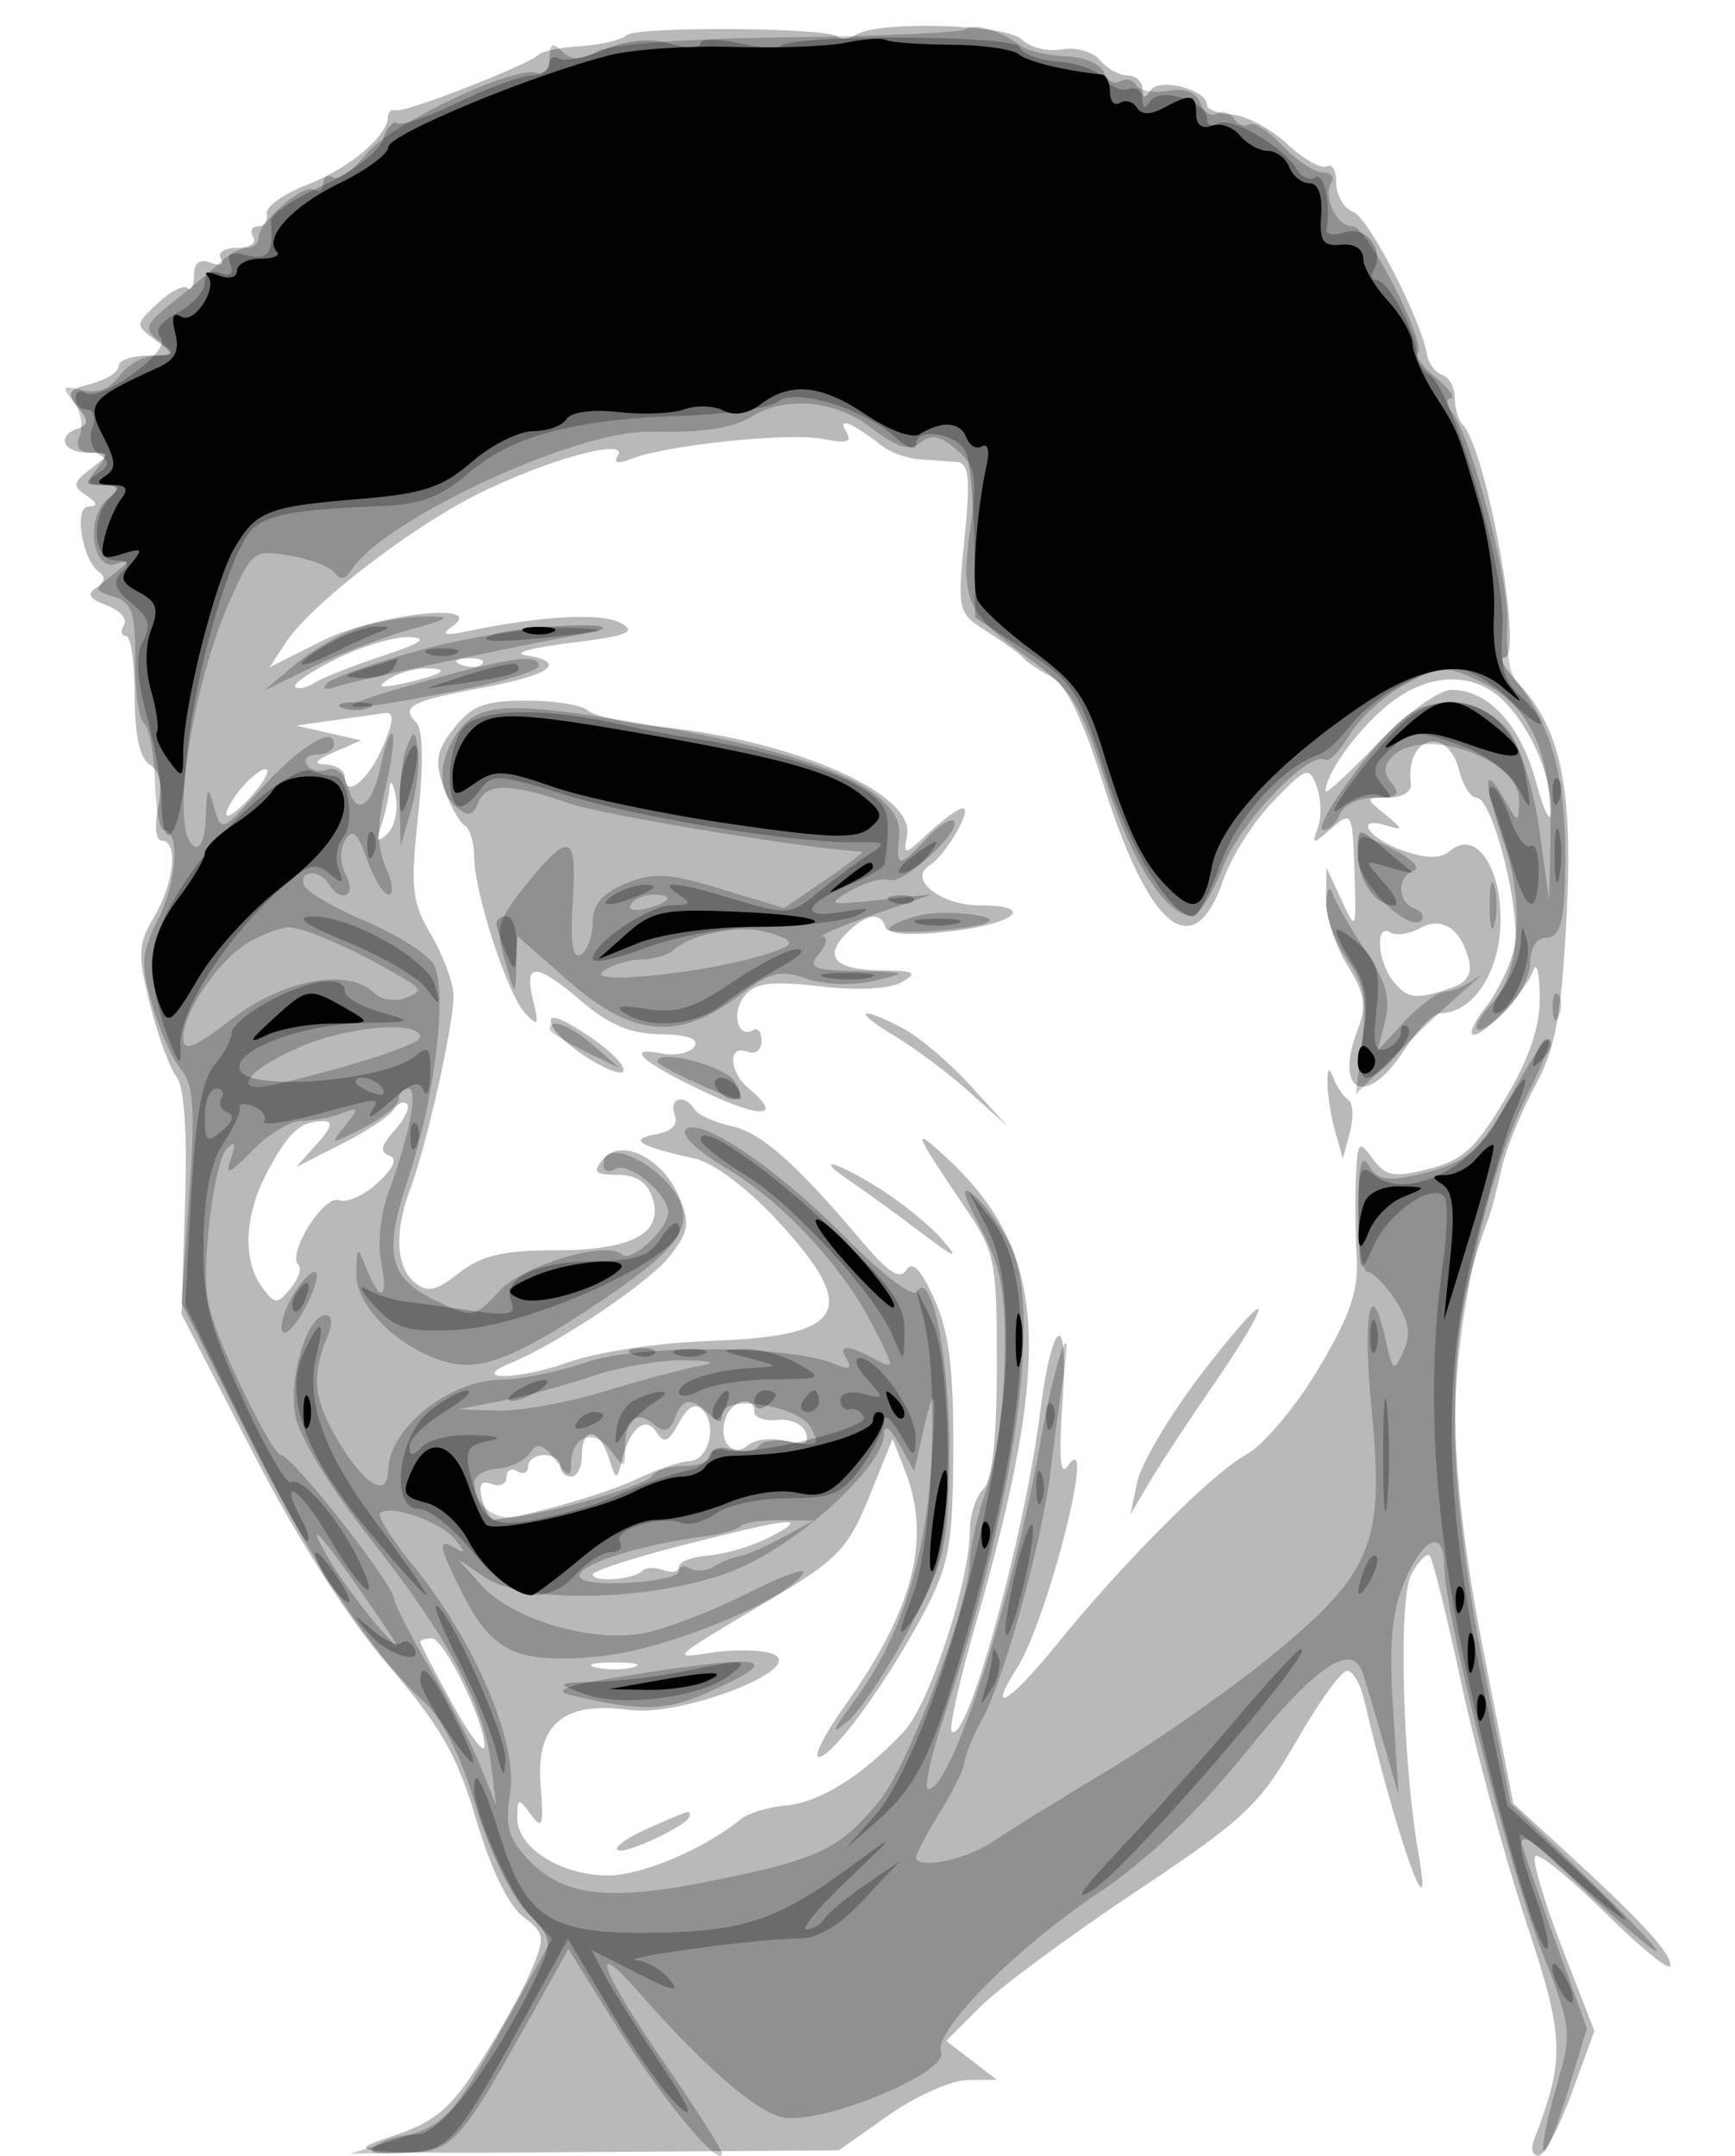 <svg xmlns="http://www.w3.org/2000/svg" width="161" height="200" viewBox="0 0 161 200" version="1.1">
	<path fill-opacity="0.275" d="M 58.122 3.277 C 57.695 3.704, 55.806 4.154, 53.923 4.277 C 52.041 4.399, 50.275 4.753, 50 5.062 C 49.206 5.955, 37.580 10.493, 36.750 10.234 C 36.337 10.105, 36 10.381, 36 10.847 C 36 12.601, 32.359 15.656, 28.500 17.139 C 26.300 17.985, 24.612 19.200, 24.750 19.839 C 24.887 20.477, 24.523 21, 23.941 21 C 23.359 21, 23.160 21.450, 23.500 22 C 23.840 22.550, 23.165 23, 22 23 C 20.835 23, 20.157 23.445, 20.493 23.989 C 20.843 24.555, 20.442 24.723, 19.552 24.382 C 18.509 23.981, 18 24.368, 18 25.560 C 18 26.535, 17.727 27.060, 17.394 26.727 C 17.060 26.393, 15.823 27.025, 14.644 28.130 C 12.533 30.110, 12.530 30.162, 14.441 31.570 C 16.296 32.937, 16.263 33, 13.691 33 C 12.211 33, 11 33.441, 11 33.981 C 11 34.520, 9.863 35.247, 8.473 35.596 C 6.329 36.134, 6.140 36.465, 7.223 37.778 C 8.238 39.008, 8.244 39.411, 7.250 39.746 C 5.188 40.440, 5.839 42, 8.191 42 C 10.333 42, 10.339 42.033, 8.441 43.481 C 6.761 44.763, 6.702 45.097, 8 45.966 C 9.036 46.659, 9.107 46.974, 8.231 46.985 C 6.791 47.002, 7.639 52.061, 9.261 53.125 C 9.819 53.491, 9.684 54.077, 8.936 54.540 C 8.009 55.112, 8.272 55.557, 9.893 56.156 C 11.123 56.611, 11.848 57.437, 11.505 57.992 C 11.162 58.546, 11.246 59.001, 11.691 59.003 C 12.136 59.005, 12.500 61.496, 12.500 64.540 C 12.500 68.195, 12.974 70.366, 13.895 70.936 C 14.849 71.525, 15.094 72.779, 14.670 74.899 C 14.316 76.671, 14.468 78, 15.025 78 C 16.564 78, 16.163 81.915, 14.303 85.064 C 12.795 87.616, 12.754 88.527, 13.932 93.219 C 14.661 96.123, 15.762 99.132, 16.379 99.905 C 17.096 100.803, 17.383 105.029, 17.175 111.620 L 16.849 121.931 23.443 134.716 C 27.571 142.721, 32.278 150.117, 36.033 154.500 C 40.913 160.195, 42.434 162.868, 44.195 168.839 C 45.532 173.371, 47.191 176.805, 48.534 177.818 C 50.546 179.336, 50.606 179.699, 49.338 182.733 C 48.585 184.535, 46.447 188.389, 44.587 191.297 C 41.768 195.703, 40.393 196.856, 36.352 198.206 C 31.624 199.784, 32.090 199.821, 54.669 199.663 L 77.838 199.500 82.448 196.250 C 84.984 194.463, 88.283 192.990, 89.779 192.978 L 92.500 192.956 90.154 191.151 L 87.808 189.346 90.993 186.161 C 92.745 184.409, 99.204 179.629, 105.348 175.537 C 115.468 168.798, 116.871 167.484, 120.284 161.550 C 122.356 157.947, 124.481 155, 125.006 155 C 125.532 155, 126.249 156.238, 126.600 157.750 C 129.462 170.089, 133.144 180.511, 131.634 172 C 130.152 163.643, 129.746 148.343, 130.947 146.099 C 131.615 144.850, 132.390 144.056, 132.668 144.334 C 132.946 144.612, 134.268 149.938, 135.606 156.170 C 136.944 162.401, 139.631 172.305, 141.578 178.177 C 145.203 189.114, 145.270 190.920, 142.338 198.563 C 142.034 199.353, 142.224 200, 142.759 200 C 143.294 200, 144.681 197.396, 145.842 194.213 L 147.952 188.427 144.915 180.607 C 143.245 176.306, 142.143 172.524, 142.466 172.201 C 142.788 171.878, 145.741 174.275, 149.026 177.526 C 152.312 180.777, 155 182.955, 155 182.365 C 155 181.140, 152.550 178.466, 145.418 171.909 L 140.425 167.317 137.700 153.409 C 134.120 135.139, 134.142 123.927, 137.778 114 C 138.469 112.114, 138.457 112.155, 139.392 108.223 C 139.820 106.421, 141.204 103.046, 142.467 100.723 C 144.322 97.313, 144.877 94.345, 145.355 85.301 C 146.001 73.085, 144.868 67.617, 140.792 63.278 C 139.615 62.025, 139.084 61, 139.613 61 C 141.420 61, 137.920 41.586, 135.715 39.382 C 135.322 38.988, 135 37.879, 135 36.917 C 135 35.954, 134.477 34.992, 133.837 34.779 C 133.198 34.566, 132.565 33.741, 132.430 32.946 C 131.865 29.601, 127.022 20.222, 125.572 19.666 C 124.707 19.334, 124 18.122, 124 16.972 C 124 15.823, 123.607 15.125, 123.126 15.422 C 122.645 15.719, 120.990 14.793, 119.448 13.364 C 117.906 11.935, 115.600 10.706, 114.323 10.633 C 113.046 10.560, 112.001 10.148, 112.001 9.718 C 111.999 8.308, 107.554 7.169, 106.765 8.376 C 106.244 9.173, 106.026 9.136, 106.015 8.250 C 106.007 7.563, 105.380 7, 104.622 7 C 103.865 7, 102.713 6.360, 102.064 5.577 C 101.412 4.792, 99.822 4.346, 98.518 4.582 C 97.218 4.818, 95.546 4.403, 94.803 3.661 C 93.376 2.233, 81.470 1.904, 79.389 3.235 C 78.779 3.626, 78.036 3.703, 77.739 3.406 C 76.874 2.540, 58.974 2.422, 58.122 3.277 M 78.501 40.002 C 79.125 41.011, 78.636 41.177, 76.378 40.726 C 73.253 40.101, 61.776 41.291, 58.586 42.572 C 57.329 43.076, 56.897 42.975, 57.328 42.278 C 58.410 40.528, 50.506 42.715, 44.181 45.917 C 37.841 49.125, 28.785 56.153, 26.504 59.634 L 25.012 61.911 29.901 59.456 C 34.865 56.963, 45.245 55.794, 42 58.094 C 40.860 58.901, 41.220 59.008, 43.500 58.537 C 50.372 57.116, 55.878 56.832, 57.620 57.807 C 59.122 58.648, 58.237 58.998, 52.989 59.639 C 49.420 60.075, 47.513 60.591, 48.750 60.786 C 52.724 61.410, 51.165 62.616, 44.870 63.787 C 38.125 65.041, 37.148 65.548, 38.625 67.025 C 39.254 67.654, 39.317 70.816, 38.798 75.659 C 38.073 82.430, 38.211 83.692, 40.008 86.739 C 41.124 88.630, 42.059 91.150, 42.085 92.339 C 42.141 94.892, 39.585 106.331, 38.065 110.330 C 36.582 114.230, 36.737 117.537, 38.469 118.974 C 39.653 119.957, 40.457 119.786, 42.604 118.097 C 44.657 116.482, 46.689 116, 51.444 116 C 58.649 116, 61.592 114.441, 60.555 111.174 C 60.084 109.689, 59.055 109, 57.310 109 C 55.196 109, 54.962 108.751, 55.953 107.556 C 57.649 105.513, 61.529 107.448, 63.037 111.089 C 64.044 113.521, 63.918 114.289, 62.134 116.557 C 60.211 119.001, 51.828 124.632, 47.406 126.450 C 43.392 128.099, 48.055 128.057, 52.685 126.402 C 55.372 125.442, 61.175 124.561, 65.814 124.410 C 78.504 123.995, 79.871 121.629, 72.219 113.326 C 69.384 110.249, 66.245 107.884, 64.475 107.492 C 59.312 106.348, 58.247 105.692, 60.826 105.244 C 62.342 104.982, 62.963 104.346, 62.608 103.420 C 62.009 101.859, 63.540 101.446, 64.452 102.923 C 64.766 103.431, 66.298 104.126, 67.855 104.468 C 70.659 105.084, 73.872 107.929, 80.097 115.308 C 82.437 118.082, 83.527 118.766, 84.108 117.825 C 84.662 116.930, 85.459 117.757, 86.703 120.516 C 88.059 123.523, 88.490 126.953, 88.458 134.500 C 88.421 143.295, 88.101 145.102, 85.801 149.500 C 82.481 155.848, 77.286 163, 75.995 163 C 75.450 163, 76.531 160.863, 78.398 158.250 C 84.766 149.338, 86.455 142.784, 84.001 136.500 L 82.829 133.500 80.657 138.866 C 78.740 143.600, 77.720 144.686, 71.992 148.094 C 61.918 154.087, 62.111 153.913, 66.206 153.304 C 68.245 153.001, 70.720 153.065, 71.706 153.447 C 75.017 154.729, 63.297 159.313, 58.419 158.644 C 52.264 157.800, 49.716 159.965, 50.169 165.652 C 50.467 169.398, 50.329 169.803, 49.260 168.341 C 48.098 166.752, 48 166.779, 48 168.694 C 48 171.439, 52.071 174, 56.434 174 C 59.567 174, 65.323 171.556, 68.750 168.771 C 69.437 168.212, 71.311 167.644, 72.913 167.507 C 76.048 167.241, 80.075 164.722, 83.868 160.658 C 86.262 158.092, 90 146.702, 90 141.972 C 90 140.557, 90.563 138.838, 91.250 138.150 C 92.088 137.313, 92.500 133.514, 92.500 126.635 C 92.500 116.876, 92.352 116.151, 89.500 111.954 C 84.735 104.940, 84.512 104.309, 87.928 107.500 C 97.209 116.168, 97.766 125.564, 90.497 150.824 C 89.022 155.952, 88.037 160.371, 88.310 160.643 C 89.690 162.024, 95.031 142.750, 96.524 131 C 97.652 122.123, 99.206 121.374, 98.601 129.999 C 98.231 135.272, 98.378 137.053, 99.096 135.999 C 101.878 131.918, 97.231 150.281, 94.329 154.837 C 91.527 159.235, 93.652 157.993, 97.909 152.744 C 104.274 144.898, 112.451 136.702, 115.689 134.923 C 117.269 134.055, 120.264 130.486, 122.345 126.993 C 125.303 122.026, 126.078 119.752, 125.895 116.570 C 125.766 114.331, 125.737 110.951, 125.830 109.059 C 125.988 105.868, 126.101 105.756, 127.386 107.513 C 128.570 109.132, 129.326 109.269, 132.573 108.454 C 135.714 107.666, 136.944 106.544, 139.648 102 C 141.926 98.173, 142.910 95.283, 142.882 92.500 C 142.860 90.300, 142.595 89.175, 142.294 90 C 141.559 92.011, 137.875 96, 136.753 96 C 136.259 96, 136.756 94.854, 137.858 93.453 C 138.960 92.052, 140.152 89.585, 140.507 87.970 C 141.221 84.718, 138.524 74, 136.991 74 C 136.467 74, 135.756 72.875, 135.411 71.500 C 134.335 67.216, 130.351 68.326, 130.925 72.750 C 131.015 73.438, 130.082 74, 128.853 74 C 126.663 74, 126.657 74.032, 128.559 75.582 C 130.216 76.932, 130.244 77.083, 128.750 76.613 C 125.602 75.623, 126.916 77.775, 130.148 78.902 C 132.434 79.699, 133.659 79.698, 134.620 78.900 C 137.006 76.920, 139.450 80.623, 139.233 85.890 C 139.047 90.424, 136.598 93.980, 133.639 94.012 C 133.013 94.019, 131.483 95.594, 130.241 97.512 C 126.805 102.817, 123.748 101.422, 125.975 95.566 C 126.839 93.294, 126.664 92.192, 125.016 89.525 C 123.907 87.732, 123.020 84.967, 123.045 83.382 L 123.090 80.500 124.483 83.500 C 125.849 86.443, 125.872 86.393, 125.688 80.833 C 125.506 75.339, 125.441 75.217, 123.580 76.833 C 121.782 78.395, 121.701 78.390, 122.299 76.751 C 122.649 75.789, 122.599 74.091, 122.187 72.977 C 121.482 71.071, 121.246 71.151, 118.144 74.351 C 116.333 76.220, 114.252 79.493, 113.521 81.625 C 110.779 89.623, 106.643 86.307, 102.358 72.674 C 100.468 66.661, 98.933 63.506, 97.542 62.774 C 96.419 62.184, 95.275 61.420, 95 61.077 C 94.725 60.734, 93.221 59.639, 91.657 58.643 C 88.852 56.856, 88.823 56.740, 89.508 49.916 C 90.057 44.457, 89.918 42.973, 88.851 42.874 C 88.108 42.804, 86.558 42.692, 85.407 42.624 C 84.256 42.556, 82.681 42.008, 81.907 41.406 C 79.090 39.215, 77.647 38.620, 78.501 40.002 M 31.208 61.126 C 28.848 62.294, 27.131 63.464, 27.392 63.725 C 27.653 63.986, 28.459 63.818, 29.183 63.350 C 29.908 62.883, 32.750 61.759, 35.500 60.853 C 39.106 59.665, 39.803 59.177, 38 59.103 C 36.625 59.047, 33.569 59.958, 31.208 61.126 M 42.813 61.683 C 43.534 61.972, 44.397 61.936, 44.729 61.604 C 45.061 61.272, 44.471 61.036, 43.417 61.079 C 42.252 61.127, 42.015 61.364, 42.813 61.683 M 36 63.046 C 34.905 63.787, 35.309 63.880, 37.500 63.390 C 41.177 62.567, 41.975 61.995, 39.417 62.015 C 38.362 62.024, 36.825 62.487, 36 63.046 M 128.372 65.752 C 125.578 68.207, 123 71.892, 123 73.431 C 123 73.740, 125.167 71.745, 127.816 68.997 C 130.553 66.157, 133.527 64, 134.705 64 C 138.117 64, 141.121 67.278, 142.534 72.542 C 143.266 75.269, 143.895 76.517, 143.933 75.315 C 144.028 72.227, 142.228 67.886, 139.759 65.250 C 136.823 62.116, 132.284 62.316, 128.372 65.752 M 42.141 67.548 C 40.482 69.657, 40.314 70.603, 41.167 73.049 C 41.734 74.674, 42.603 76.254, 43.098 76.561 C 43.594 76.867, 44 78.165, 44 79.444 C 44 82.773, 47.072 92.229, 48.728 94 C 49.949 95.305, 50.044 95.143, 49.457 92.750 C 48.593 89.225, 49.730 89.277, 54.038 92.959 C 56.524 95.085, 58.573 95.930, 61.309 95.959 C 63.805 95.986, 64.885 96.377, 64.442 97.094 C 64.070 97.696, 62.659 97.977, 61.307 97.718 C 57.783 97.045, 59.776 98.708, 65.883 101.537 C 70.827 103.828, 72.591 103.566, 69.500 101 C 67.642 99.458, 67.516 96.877, 69.333 97.574 C 70.079 97.861, 70.667 97.425, 70.667 96.587 C 70.667 95.763, 70.323 95.301, 69.902 95.560 C 68.465 96.449, 67.826 93.915, 69.100 92.380 C 70.103 91.170, 71.584 90.988, 76.114 91.513 C 79.597 91.917, 82.573 91.763, 83.678 91.120 C 85.201 90.235, 84.894 90.056, 81.809 90.030 C 77.485 89.995, 76.352 88.791, 78.562 86.581 C 80.389 84.754, 81.686 84.559, 82.179 86.037 C 82.399 86.698, 84.601 86.829, 88.262 86.399 C 94.299 85.689, 96.177 84, 90.929 84 C 87.297 84, 84.232 81.588, 86.236 80.307 C 87.776 79.323, 90.291 75, 89.323 75 C 88.941 75, 87.539 76.013, 86.206 77.250 C 83.906 79.387, 83.804 79.399, 84.176 77.500 C 84.928 73.660, 73.797 68.735, 61.477 67.456 C 58.190 67.114, 55.073 66.422, 54.550 65.918 C 54.028 65.413, 51.473 65, 48.873 65 C 44.998 65, 43.784 65.459, 42.141 67.548 M 31 66.820 L 27.500 67.320 30.500 68.005 L 33.500 68.691 31 69.782 C 29.202 70.567, 28.991 70.891, 30.250 70.937 C 31.212 70.971, 32 71.487, 32 72.083 C 32 74.183, 34.214 72.395, 35.551 69.217 C 36.562 66.813, 36.600 66.040, 35.702 66.160 C 35.041 66.248, 32.925 66.545, 31 66.820 M 22.661 72.823 C 21.747 73.832, 21 75.044, 21 75.517 C 21 75.990, 21.945 75.363, 23.101 74.122 C 24.256 72.882, 25.003 71.670, 24.761 71.428 C 24.519 71.186, 23.574 71.813, 22.661 72.823 M 36.136 73.168 C 36.061 74.086, 35.709 75.661, 35.353 76.668 C 34.853 78.082, 34.987 78.241, 35.937 77.365 C 36.615 76.741, 36.968 75.166, 36.721 73.865 C 36.474 72.564, 36.211 72.251, 36.136 73.168 M 131.732 86.130 C 130.770 86.668, 129.538 86.832, 128.992 86.495 C 127.589 85.628, 127.817 89.191, 129.282 91.026 C 130.608 92.687, 131.394 92.781, 134.647 91.666 C 136.146 91.153, 136.642 90.346, 136.289 88.998 C 135.532 86.102, 133.767 84.992, 131.732 86.130 M 51.183 95.049 C 51.446 95.837, 53.151 97.352, 54.972 98.416 C 59.343 100.969, 58.548 98.583, 54.086 95.757 C 51.709 94.253, 50.848 94.043, 51.183 95.049 M 83 96.103 C 84.925 97.256, 88.075 99.617, 90 101.350 L 93.500 104.500 90 100.665 C 88.075 98.555, 85.285 96.193, 83.800 95.415 C 79.649 93.240, 79.062 93.745, 83 96.103 M 123.179 100.500 C 123.190 101.600, 123.517 103.625, 123.906 105 L 124.613 107.500 125.269 105.036 C 125.630 103.680, 125.559 102.330, 125.112 102.036 C 124.665 101.741, 124.043 100.825, 123.729 100 C 123.327 98.945, 123.164 99.094, 123.179 100.500 M 36.532 102.948 C 36.165 103.542, 33.982 104.982, 31.682 106.147 L 27.500 108.265 29.405 106.132 C 30.825 104.543, 30.952 104.004, 29.905 104.015 C 27.849 104.038, 26.710 105.103, 24.750 108.832 C 22.675 112.781, 22.499 116.933, 24.303 119.399 C 25.496 121.031, 25.718 121.045, 26.945 119.566 C 27.682 118.678, 28.014 117.680, 27.682 117.349 C 26.620 116.286, 30.063 110.810, 31.458 111.345 C 32.185 111.625, 33.805 110.899, 35.057 109.732 C 36.557 108.335, 36.915 107.472, 36.106 107.202 C 35.224 106.908, 35.363 106.257, 36.599 104.890 C 37.546 103.844, 38.069 102.736, 37.761 102.427 C 37.452 102.119, 36.900 102.353, 36.532 102.948 M 79.027 109.675 C 80.387 110.597, 83.300 112.715, 85.500 114.383 C 88.645 116.766, 89.073 116.915, 87.500 115.077 C 86.400 113.792, 83.821 111.674, 81.770 110.370 C 77.550 107.689, 75.228 107.101, 79.027 109.675 M 111.258 127.767 C 108.448 131.470, 105.869 135.850, 105.525 137.500 L 104.901 140.500 106.700 137.458 C 107.690 135.784, 110.453 131.587, 112.840 128.131 C 115.226 124.674, 116.996 121.663, 116.773 121.440 C 116.550 121.216, 114.068 124.063, 111.258 127.767 M 62.985 132.028 C 62.040 133.793, 61.604 133.977, 60.934 132.893 C 59.934 131.276, 58.445 132.477, 57.703 135.500 C 57.236 137.401, 57.176 137.389, 56.489 135.250 C 55.594 132.461, 54 132.301, 54 135 C 54 136.100, 53.550 137, 53 137 C 52.450 137, 52 136.550, 52 136 C 52 135.450, 51.325 135, 50.500 135 C 49.675 135, 49 135.477, 49 136.059 C 49 136.641, 48.550 136.840, 48 136.500 C 47.450 136.160, 47 136.407, 47 137.048 C 47 137.689, 46.376 137.975, 45.613 137.682 C 44.640 137.308, 44.377 137.724, 44.730 139.075 C 45.007 140.134, 45.518 140.989, 45.867 140.976 C 48.182 140.886, 56.079 138.654, 59 137.263 C 60.925 136.347, 63.168 135.575, 63.984 135.549 C 65.764 135.490, 66.596 132.196, 65.186 130.786 C 64.518 130.118, 63.786 130.531, 62.985 132.028 M 67.380 131.452 C 66.563 133.581, 67.897 135.331, 69.391 134.090 C 70.058 133.537, 71.653 133.358, 72.936 133.693 C 74.667 134.146, 75.141 133.942, 74.774 132.902 C 74.502 132.131, 73.317 131.607, 72.140 131.738 C 70.963 131.869, 70 131.532, 70 130.988 C 70 129.466, 68.007 129.819, 67.380 131.452 M 63.250 143.385 C 58.712 144.546, 55 145.759, 55 146.081 C 55 146.835, 58.766 146.567, 59.577 145.756 C 59.917 145.416, 60.827 145.380, 61.598 145.676 C 62.369 145.972, 63.001 145.828, 63.002 145.357 C 63.003 144.886, 64.251 144.414, 65.776 144.308 C 67.300 144.202, 69.887 143.418, 71.524 142.564 C 75.327 140.581, 73.499 140.763, 63.250 143.385 M 39 152.340 C 39 152.527, 40.342 155.115, 41.982 158.090 C 43.622 161.066, 44.962 162.825, 44.960 162 C 44.954 159.627, 41.208 152, 40.049 152 C 39.472 152, 39 152.153, 39 152.340 M 55.250 154.689 C 56.212 154.941, 57.788 154.941, 58.750 154.689 C 59.712 154.438, 58.925 154.232, 57 154.232 C 55.075 154.232, 54.288 154.438, 55.250 154.689 M 60.134 169.632 C 58.282 170.440, 57.003 171.336, 57.291 171.624 C 57.843 172.177, 64 169.287, 64 168.474 C 64 167.906, 64.282 167.822, 60.134 169.632" stroke="none" fill="black" fill-rule="evenodd"/>
	<path fill-opacity="0.221" d="M 89.629 2.704 C 89.318 3.016, 81.961 3.354, 73.281 3.457 C 63.798 3.568, 56.663 4.094, 55.403 4.774 C 53.836 5.621, 53.015 5.615, 52.153 4.753 C 51.282 3.882, 51 4.037, 51 5.383 C 51 6.364, 50.457 6.986, 49.793 6.764 C 47.656 6.052, 36.139 11.554, 33.955 14.330 C 32.792 15.809, 31.426 16.763, 30.920 16.451 C 30.414 16.138, 30 16.385, 30 17 C 30 17.615, 29.618 17.882, 29.151 17.594 C 28.177 16.991, 24 20.596, 24 22.039 C 24 22.568, 23.518 23, 22.929 23 C 22.339 23, 21.261 23.562, 20.533 24.250 C 19.805 24.938, 17.841 26.596, 16.168 27.936 C 13.398 30.156, 13.278 30.487, 14.814 31.655 C 16.361 32.830, 16.332 32.939, 14.471 32.968 C 13.355 32.986, 11.834 33.843, 11.092 34.873 C 10.209 36.098, 9.009 36.556, 7.621 36.199 C 5.806 35.732, 5.683 35.876, 6.767 37.200 C 7.464 38.051, 7.754 39.479, 7.410 40.373 C 6.982 41.489, 7.329 42, 8.515 42 C 9.939 42, 10.025 42.265, 9 43.500 C 7.969 44.742, 8.077 45.005, 9.628 45.032 C 11.254 45.059, 11.303 45.223, 10 46.282 C 7.874 48.008, 8.557 53.084, 10.811 52.311 C 12.133 51.857, 12.079 52.059, 10.563 53.239 C 8.650 54.728, 8.651 54.754, 10.606 55.375 C 12.257 55.899, 12.579 56.878, 12.543 61.252 C 12.519 64.138, 12.891 66.785, 13.370 67.133 C 13.848 67.481, 14.298 69.841, 14.370 72.377 C 14.441 74.913, 14.806 76.991, 15.180 76.994 C 16.712 77.008, 16.445 81.738, 14.720 85.176 C 13.106 88.391, 13.030 89.394, 14.110 93.176 C 14.789 95.554, 16.001 98.275, 16.803 99.223 C 17.980 100.614, 18.125 102.873, 17.554 110.927 L 16.846 120.908 22.904 132.971 C 28.982 145.074, 34.476 153.393, 39.391 157.937 C 41.061 159.481, 42.788 162.960, 44.107 167.437 C 45.257 171.341, 47.315 175.696, 48.709 177.175 L 51.231 179.851 48.281 185.175 C 41.909 196.675, 41.672 196.953, 37 198.408 L 32.500 199.810 37.102 199.748 C 42.116 199.681, 42.434 199.336, 50.048 185.658 L 52.744 180.817 57.359 188.222 C 61.428 194.751, 67 201.415, 67 199.754 C 67 199.427, 64.477 195.497, 61.393 191.020 C 55.806 182.910, 54.581 179.487, 59.115 184.657 C 65.172 191.563, 69.969 195.775, 72.502 196.411 C 75.937 197.273, 88.068 192.341, 87.318 190.387 C 86.589 188.487, 94.173 180.821, 101.931 175.616 C 106.543 172.522, 111.108 168.165, 115.669 162.506 C 122.106 154.518, 125.490 152.245, 126.470 155.250 C 126.695 155.938, 127.531 158.750, 128.328 161.500 L 129.779 166.500 129.266 158.500 C 128.883 152.543, 129.154 149.542, 130.325 146.750 C 132.076 142.576, 133.994 141.795, 134.012 145.250 C 134.035 149.572, 139.868 172.759, 142.892 180.546 C 145.913 188.327, 145.926 188.445, 144.378 193.773 C 143.518 196.729, 143.009 199.343, 143.247 199.581 C 143.485 199.818, 144.485 197.353, 145.469 194.102 L 147.259 188.192 144.129 179.544 C 142.408 174.787, 141 170.597, 141 170.232 C 141 169.867, 143.363 171.829, 146.250 174.592 C 149.137 177.355, 152.400 180.206, 153.500 180.927 C 154.600 181.648, 152.052 178.878, 147.837 174.772 L 140.174 167.307 137.587 154.250 C 136.007 146.277, 135 137.817, 135 132.524 C 135 122.607, 137.919 109.137, 141.691 101.651 C 144.914 95.255, 144.074 94.610, 140.669 100.866 C 137.461 106.760, 136.111 107.960, 131.520 108.995 C 128.718 109.628, 127.784 109.451, 127.022 108.147 C 126.326 106.954, 126.052 108.085, 126.030 112.250 C 126.014 115.412, 126.398 118, 126.885 118 C 127.372 118, 128.542 119.178, 129.485 120.618 C 130.751 122.550, 130.949 123.794, 130.241 125.368 C 129.347 127.355, 129.233 127.279, 128.560 124.241 C 127.185 118.041, 126.414 121.899, 127.272 130.682 C 128.479 143.023, 127.389 145.821, 118.500 153.202 C 114.650 156.399, 107.675 161.315, 103 164.128 C 98.325 166.940, 93.375 170.004, 92 170.937 C 89.586 172.576, 85 173.472, 85 172.306 C 85 171.992, 86.004 170.112, 87.231 168.126 C 88.458 166.140, 89.476 164.062, 89.492 163.508 C 89.509 162.954, 90.254 161.150, 91.148 159.500 C 93.207 155.699, 96.696 143.033, 97.485 136.500 C 97.816 133.750, 98.333 129.925, 98.633 128 C 99.750 120.828, 97.902 126.024, 96.501 133.996 C 93.921 148.669, 88.305 166, 86.129 166 C 85.702 166, 86.367 162.963, 87.607 159.250 C 94.256 139.338, 96.761 121.306, 93.700 115.387 C 92.838 113.719, 91.363 111.716, 90.422 110.936 C 89.103 109.841, 89.244 110.542, 91.039 114.008 C 92.928 117.658, 93.339 119.925, 93.229 126.098 C 93.155 130.278, 92.405 135.678, 91.562 138.098 C 90.719 140.519, 90.023 143.491, 90.015 144.702 C 89.987 148.815, 84.319 163.832, 81.532 167.174 C 77.839 171.602, 75.989 172.480, 66.134 174.481 C 56.479 176.441, 52.248 175.957, 49.025 172.527 C 47.148 170.529, 46.842 169.387, 47.344 166.251 C 48.078 161.658, 43.998 152.144, 38.324 145.220 C 36.373 142.839, 34.999 140.668, 35.270 140.397 C 36.149 139.518, 40.880 141.150, 42.209 142.790 C 43.187 143.997, 43.197 144.202, 42.250 143.633 C 40.529 142.599, 40.675 143.442, 43.003 148.006 C 45.724 153.339, 48.040 154.379, 55.618 153.671 C 61.686 153.105, 72.948 148.511, 74.526 145.958 C 74.895 145.361, 72.538 146.214, 69.287 147.855 C 66.036 149.496, 61.718 151.150, 59.690 151.530 C 54.900 152.429, 47.569 150.261, 44.707 147.100 L 42.500 144.661 44.973 146.330 C 48.658 148.819, 60.371 148.575, 67.712 145.857 C 73.649 143.660, 81.961 136.210, 82.035 133.022 C 82.057 132.101, 82.617 132.487, 83.454 133.999 L 84.837 136.498 85.506 133.499 C 86.775 127.809, 86.987 128.527, 86.387 136.485 C 85.725 145.264, 83.393 152.248, 79.251 157.848 C 77.136 160.709, 77.016 161.103, 78.695 159.668 C 79.874 158.661, 82.448 154.773, 84.416 151.029 C 87.718 144.745, 88 143.524, 88.090 135.159 C 88.183 126.443, 86.470 117.621, 85.112 119.820 C 84.732 120.433, 81.882 118.273, 78.333 114.682 C 71.919 108.193, 64.551 103.300, 63.573 104.882 C 63.258 105.392, 64.950 106.953, 67.333 108.350 C 72.546 111.404, 78.152 117.417, 81.009 123.018 C 83.061 127.040, 83.064 127.104, 81.118 126.063 C 78.536 124.681, 77.707 124.716, 78.605 126.170 C 79.116 126.997, 78.768 127.105, 77.414 126.537 C 73.278 124.803, 59.309 124.707, 54.402 126.379 C 51.785 127.270, 48.249 128, 46.544 128 C 41.780 128, 36.098 132.504, 36.032 136.333 C 35.983 139.136, 33.756 137.786, 31.228 133.422 C 29.048 129.657, 28.884 127.544, 30.478 123.750 C 30.891 122.769, 30.781 122, 30.228 122 C 28.499 122, 26.743 127.815, 27.405 131.345 C 27.774 133.312, 30.696 138.096, 34.398 142.794 C 41.589 151.922, 44.885 158.081, 45.568 163.668 L 46.036 167.500 44.649 164 C 43.886 162.075, 41.797 158.025, 40.007 155 C 38.217 151.975, 36.674 148.968, 36.578 148.319 C 36.345 146.749, 27.086 135, 26.082 135 C 25.650 135, 23.819 131.796, 22.015 127.881 C 19.021 121.386, 18.787 120.186, 19.346 114.202 C 19.683 110.594, 20.444 107.160, 21.038 106.571 C 21.810 105.806, 21.922 106.071, 21.430 107.500 C 20.876 109.110, 21.262 108.964, 23.411 106.750 C 24.880 105.237, 26.926 104, 27.959 104 C 28.991 104, 30.661 103.691, 31.668 103.313 C 33.336 102.687, 33.366 102.791, 32 104.467 C 30.552 106.246, 30.612 106.251, 33.750 104.629 C 35.538 103.705, 37 102.510, 37 101.974 C 37 101.438, 37.403 101, 37.895 101 C 38.848 101, 38.009 105.307, 35.985 110.800 C 35.317 112.614, 35.035 115.427, 35.360 117.050 C 36.058 120.541, 35.311 120.935, 34.031 117.750 C 33.151 115.561, 33.125 115.573, 33.063 118.161 C 32.988 121.310, 37.436 125.498, 41.895 126.477 C 44.916 127.140, 48.468 125.648, 56 120.551 C 62.188 116.364, 63.909 114.368, 63.309 112.073 C 62.409 108.632, 56 105.112, 56 108.059 C 56 108.641, 56.478 108.822, 57.063 108.461 C 58.292 107.702, 62 110.735, 62 112.500 C 62 114.023, 58.531 117.198, 57.736 116.403 C 56.366 115.032, 48.592 117.337, 46.322 119.787 C 44.007 122.285, 43.868 122.308, 40.560 120.730 C 36.064 118.586, 35.533 116.325, 37.884 109.337 C 40.346 102.021, 41.561 91.824, 40.250 89.482 C 39.709 88.516, 36.860 86.709, 33.918 85.465 C 30.975 84.221, 28.403 82.708, 28.201 82.102 C 27.742 80.726, 29.660 80.641, 30.500 82 C 31.646 83.854, 33.130 83.111, 32.105 81.196 C 31.528 80.118, 31.499 78.810, 32.034 77.946 C 32.724 76.831, 33.188 77.243, 34.062 79.750 C 34.686 81.537, 35.592 83, 36.076 83 C 36.561 83, 36.442 81.870, 35.813 80.488 C 34.972 78.642, 34.956 76.721, 35.752 73.240 C 36.349 70.635, 36.651 68.318, 36.425 68.092 C 36.199 67.866, 35.728 69.112, 35.378 70.861 C 34.587 74.815, 33.050 75.906, 32.301 73.044 C 31.969 71.775, 31.187 71.098, 30.401 71.400 C 29.665 71.682, 28.798 71.482, 28.473 70.956 C 28.148 70.430, 28.584 70, 29.441 70 C 30.298 70, 31 69.564, 31 69.031 C 31 67.262, 27.743 69.279, 24.115 73.295 C 20.587 77.200, 20.523 77.223, 19.866 74.880 C 19.286 72.808, 19.186 72.928, 19.100 75.809 C 19.042 77.740, 18.584 78.861, 18 78.500 C 15.702 77.080, 17.786 63.475, 21.572 55.172 C 23.416 51.129, 23.652 50.972, 26.998 51.564 C 28.921 51.905, 30.781 52.646, 31.131 53.212 C 31.535 53.865, 32.083 53.739, 32.633 52.867 C 35.560 48.231, 53.443 39.922, 60.192 40.062 C 65.098 40.164, 67.997 39.738, 69.744 38.658 C 72.882 36.719, 77.474 37.124, 80.760 39.631 C 83.275 41.549, 84.414 41.901, 85.416 41.070 C 86.406 40.248, 87.257 40.416, 88.780 41.735 C 90.579 43.292, 90.727 44.147, 90.035 49 C 89.093 55.613, 89.687 56.933, 95.477 61.091 C 99.458 63.950, 100.233 65.182, 102.549 72.338 C 105.026 79.988, 108.187 84.945, 110.614 84.983 C 111.227 84.992, 112.500 82.978, 113.444 80.507 C 115.038 76.335, 121.488 69.566, 122.988 70.492 C 123.343 70.712, 124.367 69.650, 125.263 68.132 C 126.159 66.614, 128.473 64.521, 130.405 63.481 C 133.758 61.676, 134.080 61.668, 137.514 63.305 C 142.044 65.466, 144.042 69.990, 143.877 77.718 L 143.753 83.500 142.849 77 C 142.352 73.425, 141.126 69.375, 140.124 68 C 137.969 65.043, 133.742 64.280, 130.685 66.296 C 128.058 68.029, 121.475 77, 122.831 77 C 123.356 77, 124.045 76.325, 124.362 75.500 C 124.678 74.675, 126.131 74, 127.591 74 C 129.680 74, 130.011 73.718, 129.146 72.676 C 128.344 71.710, 128.365 71.035, 129.224 70.176 C 132.118 67.282, 141.026 70.393, 140.965 74.276 C 140.930 76.452, 140.898 76.446, 139.500 74 C 137.584 70.648, 137.637 72.579, 139.621 78.401 C 141.468 83.822, 141.011 90.226, 138.585 92.906 C 136.042 95.716, 136.761 96.574, 139.500 94 C 140.875 92.708, 142 90.605, 142 89.326 C 142 87.925, 142.597 87, 143.500 87 C 144.571 87, 145.050 85.783, 145.175 82.750 C 145.573 73.086, 144.345 67.742, 140.670 63.150 C 140.076 62.408, 139.712 60.103, 139.862 58.027 C 140.134 54.258, 136.600 40.614, 134.739 38.250 C 134.198 37.563, 134.148 36.985, 134.628 36.967 C 135.107 36.948, 134.507 36.104, 133.293 35.091 C 132.078 34.077, 131.297 33.036, 131.557 32.776 C 132.436 31.897, 126.863 21, 125.534 21 C 124.029 21, 122.712 18.276, 123.556 16.910 C 123.865 16.409, 123.495 16, 122.733 16 C 121.972 16, 120.305 14.889, 119.029 13.531 C 117.753 12.173, 116.356 11.280, 115.924 11.547 C 115.492 11.814, 114.851 11.568, 114.500 11 C 114.149 10.432, 113.440 10.228, 112.924 10.547 C 112.408 10.866, 111.716 10.423, 111.386 9.563 C 110.999 8.556, 109.940 8.153, 108.409 8.431 C 107.102 8.668, 105.769 8.435, 105.447 7.915 C 105.125 7.394, 104.440 7.228, 103.924 7.547 C 103.408 7.866, 102.742 7.491, 102.444 6.714 C 102.146 5.937, 100.543 5.263, 98.882 5.216 C 97.220 5.168, 95.330 4.720, 94.681 4.220 C 92.910 2.856, 90.270 2.064, 89.629 2.704 M 33.383 58.209 C 31.668 58.761, 28.968 60.309, 27.383 61.649 L 24.500 64.085 29 61.884 C 31.475 60.673, 35.525 59.120, 38 58.431 C 41.778 57.380, 42.019 57.181, 39.500 57.192 C 37.850 57.198, 35.097 57.656, 33.383 58.209 M 38.818 60.361 C 34.592 61.538, 30.767 62.909, 30.318 63.409 C 29.844 63.936, 30.199 64.069, 31.162 63.724 C 32.854 63.120, 50.446 59.388, 55 58.668 C 56.375 58.450, 55.025 58.261, 52 58.248 C 48.975 58.234, 43.043 59.185, 38.818 60.361 M 38 63.598 C 29.133 66.114, 31.664 66.266, 43.250 63.914 C 46.962 63.160, 50 62.197, 50 61.772 C 50 60.565, 47.178 60.994, 38 63.598 M 42.650 67.688 C 40.638 70.357, 40.526 73.362, 42.383 74.903 C 43.450 75.788, 43.900 75.702, 44.352 74.526 C 45.085 72.615, 47.312 72.615, 52.799 74.527 C 56.011 75.645, 75.975 78.925, 79.982 78.992 C 80.247 78.996, 78.729 80.179, 76.608 81.621 L 72.751 84.241 66.927 82.478 C 62.018 80.992, 60.624 80.913, 58.052 81.979 C 55.890 82.874, 55 83.919, 55 85.562 C 55 86.838, 54.505 88.188, 53.900 88.562 C 53.136 89.034, 52.908 87.526, 53.150 83.619 C 53.545 77.266, 52.892 77.052, 48.745 82.177 C 46.197 85.324, 45.982 86.110, 46.846 89.113 C 47.802 92.439, 47.821 92.449, 47.910 89.665 L 48 86.830 52.641 90.915 C 58.725 96.271, 62.985 96.639, 68.673 92.300 C 71.462 90.173, 72.401 89.944, 74.847 90.797 C 76.511 91.377, 79.163 91.464, 81.116 91.004 C 84.356 90.239, 84.293 90.200, 79.628 90.102 C 75.416 90.014, 74.924 89.797, 76 88.500 C 76.685 87.675, 76.852 86.954, 76.372 86.897 C 75.893 86.841, 77.975 85.934, 81 84.881 L 86.500 82.968 81.500 83.503 C 76.821 84.004, 76.657 83.948, 78.950 82.627 C 80.297 81.851, 81.905 81.410, 82.524 81.647 C 83.764 82.124, 89.346 77.013, 88.505 76.171 C 88.215 75.882, 87.066 76.625, 85.950 77.823 C 83.388 80.574, 83.116 80.550, 83.439 77.601 C 83.889 73.502, 76.381 70.084, 61 67.386 C 47.784 65.068, 44.587 65.121, 42.650 67.688 M 37.741 69.332 C 37.333 70.339, 37.041 72.814, 37.090 74.832 L 37.180 78.500 38.146 75.145 C 38.677 73.300, 38.970 70.825, 38.797 69.645 C 38.510 67.689, 38.417 67.661, 37.741 69.332 M 126 79.504 C 126 81.876, 130.765 86.617, 131.903 85.377 C 132.231 85.019, 131.938 84.525, 131.250 84.280 C 129.651 83.709, 129.625 81.292, 131.212 80.763 C 131.879 80.540, 130.979 79.637, 129.212 78.756 C 126.052 77.179, 126 77.192, 126 79.504 M 138.232 84 C 138.232 85.925, 138.438 86.713, 138.689 85.750 C 138.941 84.787, 138.941 83.213, 138.689 82.250 C 138.438 81.287, 138.232 82.075, 138.232 84 M 123.079 83.846 C 123.036 85.136, 123.898 87.452, 124.995 88.993 C 126.592 91.235, 126.872 92.763, 126.400 96.647 L 125.810 101.500 129.655 97.717 C 131.770 95.637, 134.647 92.937, 136.049 91.717 C 137.451 90.498, 137.866 90.063, 136.970 90.750 C 136.075 91.438, 134.794 92, 134.124 92 C 133.453 92, 131.767 93.228, 130.376 94.728 L 127.847 97.457 128.539 94.699 C 129.059 92.630, 128.606 91.013, 126.727 88.221 C 125.349 86.174, 123.983 83.825, 123.690 83 C 123.359 82.066, 123.128 82.385, 123.079 83.846 M 58.558 83.907 C 58.249 84.405, 58.898 84.578, 59.999 84.290 C 62.334 83.679, 62.629 83, 60.559 83 C 59.766 83, 58.866 83.408, 58.558 83.907 M 86 84.803 C 84.625 85.004, 83.068 85.586, 82.540 86.094 C 81.735 86.871, 90.806 86.274, 91.790 85.486 C 92.454 84.953, 88.310 84.464, 86 84.803 M 23.190 87.353 C 20.437 88.880, 17.016 93.800, 17.007 96.243 C 17.001 97.645, 17.898 97.301, 21.577 94.493 C 26.356 90.846, 32.367 89.767, 34.733 92.133 C 35.356 92.756, 36.667 92.958, 37.647 92.582 C 39.238 91.972, 39.164 91.746, 36.964 90.476 C 32.625 87.972, 28.102 85.999, 26.782 86.035 C 26.077 86.055, 24.460 86.648, 23.190 87.353 M 65.500 86.713 C 64.400 86.978, 63.072 87.600, 62.550 88.097 C 62.028 88.594, 60.678 89.007, 59.550 89.015 C 58.422 89.024, 56.825 89.505, 56 90.084 C 54.132 91.396, 64.588 90.415, 70.371 88.735 C 73.520 87.821, 73.893 87.474, 72.371 86.876 C 70.270 86.050, 68.436 86.007, 65.500 86.713 M 144.079 93.583 C 144.127 94.748, 144.364 94.985, 144.683 94.188 C 144.972 93.466, 144.936 92.603, 144.604 92.271 C 144.272 91.939, 144.036 92.529, 144.079 93.583 M 27.750 97.171 C 22.575 99.442, 21.291 101.621, 25.750 100.566 C 32.910 98.872, 39 96.875, 38.998 96.222 C 38.994 94.637, 32.226 95.208, 27.750 97.171 M 51 95.474 C 51 95.735, 52.462 96.657, 54.250 97.524 L 57.500 99.099 55.139 97.049 C 52.927 95.129, 51 94.396, 51 95.474 M 61 98.495 C 61 98.937, 67.705 102, 68.672 102 C 68.907 102, 68.684 101.258, 68.176 100.351 C 67.364 98.900, 61 97.254, 61 98.495 M 27.001 120.498 C 26.265 121.873, 25.931 123.264, 26.258 123.591 C 26.585 123.918, 27.572 122.794, 28.452 121.093 C 29.332 119.392, 29.666 118, 29.195 118 C 28.723 118, 27.736 119.124, 27.001 120.498 M 55 127.663 C 52.525 128.504, 48.700 129.543, 46.500 129.971 L 42.500 130.750 46.145 130.875 C 48.149 130.944, 52.649 130.132, 56.145 129.071 C 59.640 128.010, 63.625 126.946, 65 126.707 C 66.587 126.431, 66.038 126.247, 63.500 126.203 C 61.300 126.165, 57.475 126.822, 55 127.663 M 62.595 131.613 C 62.129 132.829, 61.649 132.954, 60.646 132.121 C 59.027 130.777, 58 131.645, 58 134.358 C 58 136.301, 57.946 136.308, 56.652 134.538 C 55.158 132.495, 53 133.211, 53 135.750 C 53 137.121, 52.763 137.071, 51.519 135.441 C 50.364 133.927, 49.849 133.786, 49.179 134.800 C 48.707 135.515, 47.348 136.173, 46.160 136.263 C 44.972 136.352, 44.007 136.892, 44.015 137.463 C 44.048 139.698, 45.798 141.092, 48.093 140.712 C 52.964 139.906, 60.050 137.729, 60.576 136.877 C 60.874 136.395, 62.216 136, 63.559 136 C 64.902 136, 66 135.520, 66 134.933 C 66 134.336, 66.845 134.133, 67.916 134.473 C 68.970 134.808, 70.084 134.673, 70.392 134.175 C 70.700 133.676, 72.146 133.496, 73.605 133.775 C 75.949 134.223, 76.137 134.067, 75.219 132.428 C 74.046 130.331, 67 129.327, 67 131.257 C 67 132.083, 66.667 132.067, 65.800 131.200 C 64.181 129.581, 63.333 129.690, 62.595 131.613 M 68.755 141.578 C 68.437 141.896, 67.124 142.295, 65.838 142.464 C 55.410 143.836, 49.309 147.167, 57.774 146.868 C 60.648 146.766, 63 146.278, 63 145.782 C 63 145.287, 63.450 145.160, 64 145.500 C 64.550 145.840, 65.563 145.767, 66.250 145.337 C 66.938 144.908, 67.995 144.481, 68.600 144.389 C 69.205 144.296, 71.005 143.514, 72.600 142.651 L 75.500 141.080 72.417 141.040 C 70.721 141.018, 69.073 141.260, 68.755 141.578 M 30.428 144.500 C 31.369 146.150, 33.505 149.075, 35.175 151 C 37.622 153.822, 37.479 153.435, 34.432 149 C 29.927 142.443, 28.051 140.336, 30.428 144.500 M 58 155.488 C 52.562 156.352, 51.187 156.843, 53 157.274 C 59.515 158.823, 61.796 158.771, 65.791 156.982 C 73.052 153.731, 71.239 153.384, 58 155.488" stroke="none" fill="black" fill-rule="evenodd"/>
	<path fill-opacity="0.257" d="M 56.067 4.614 C 54.267 5.371, 52.390 5.741, 51.897 5.436 C 51.404 5.131, 51 5.359, 51 5.941 C 51 6.523, 50.212 7.014, 49.250 7.031 C 48.288 7.048, 45.281 8.149, 42.568 9.478 C 39.856 10.806, 37.301 11.686, 36.890 11.432 C 36.480 11.179, 35.859 11.868, 35.512 12.964 C 35.161 14.067, 32.679 15.966, 29.951 17.217 C 27.240 18.461, 25.070 19.933, 25.130 20.489 C 25.439 23.404, 24.887 24.204, 22.921 23.690 C 21.432 23.300, 20.992 23.537, 21.370 24.522 C 21.714 25.418, 21.392 25.704, 20.449 25.342 C 19.598 25.015, 19 25.379, 19 26.224 C 19 27.015, 17.866 28.269, 16.480 29.011 C 14.874 29.870, 14.307 30.707, 14.917 31.317 C 16.046 32.446, 9.379 37.352, 7.931 36.458 C 7.419 36.141, 7 36.359, 7 36.941 C 7 37.523, 7.498 38, 8.107 38 C 8.730 38, 8.934 38.730, 8.573 39.670 C 8.220 40.589, 8.510 41.713, 9.216 42.170 C 10.235 42.829, 10.191 43.203, 9 43.985 C 7.746 44.808, 7.820 44.972, 9.450 44.985 C 10.967 44.997, 11.133 45.267, 10.200 46.200 C 8.355 48.045, 8.696 52, 10.700 52 C 11.972 52, 12.113 52.287, 11.261 53.139 C 10.409 53.991, 10.647 54.704, 12.207 55.967 C 13.833 57.283, 14.068 58.056, 13.275 59.473 C 12.561 60.748, 12.664 62.815, 13.617 66.395 C 14.365 69.203, 14.982 72.711, 14.988 74.191 C 15.013 79.915, 16.760 77.608, 17.232 71.227 C 17.821 63.274, 21.373 50.765, 23.558 48.952 C 25.094 47.677, 27.582 47.267, 35.862 46.923 C 39.034 46.791, 41.085 45.986, 43.379 43.972 C 47.341 40.493, 53.165 38.903, 63.110 38.585 C 67.389 38.448, 71.477 37.851, 72.195 37.258 C 73.772 35.955, 80.101 37.877, 83.066 40.560 C 84.130 41.522, 85 41.818, 85 41.217 C 85 39.575, 88.845 40.192, 89.638 41.961 C 90.017 42.807, 90.367 46.604, 90.414 50.399 L 90.500 57.297 95.224 60.399 C 99.587 63.263, 100.144 64.112, 102.498 71.500 C 104.808 78.749, 108.614 85, 110.717 85 C 111.165 85, 112.311 82.804, 113.264 80.120 C 114.808 75.771, 119.093 71.056, 122.500 69.957 C 123.050 69.779, 124.327 68.582, 125.338 67.297 C 127.546 64.490, 132.101 62, 135.027 62 C 136.197 62, 138.469 63.315, 140.077 64.923 C 141.685 66.531, 143 67.501, 143 67.078 C 143 66.656, 142.120 65.514, 141.045 64.541 C 139.521 63.162, 139.164 61.748, 139.425 58.136 C 139.780 53.224, 134.824 36.159, 132.646 34.792 C 132.025 34.402, 131.495 33.502, 131.467 32.792 C 131.390 30.796, 128.787 26, 127.780 26 C 127.286 26, 127.135 25.591, 127.444 25.090 C 128.554 23.295, 126.822 20.922, 124.856 21.546 C 123.808 21.878, 123.014 21.779, 123.093 21.325 C 123.510 18.930, 122.879 15.957, 122.061 16.462 C 121.545 16.781, 120.758 16.428, 120.311 15.678 C 119.050 13.558, 114.206 10.755, 113.044 11.473 C 112.470 11.828, 112 11.627, 112 11.027 C 112 9.392, 107.651 8.020, 106.765 9.376 C 106.257 10.154, 106.026 10.089, 106.015 9.167 C 106.007 8.433, 105.438 8.023, 104.750 8.254 C 104.063 8.486, 103.049 8.064, 102.498 7.317 C 101.947 6.570, 100.041 5.855, 98.261 5.729 C 96.482 5.603, 94.830 4.989, 94.589 4.365 C 94.158 3.248, 73.500 3.167, 72.389 4.277 C 72.120 4.547, 70.347 4.417, 68.450 3.989 C 66.552 3.561, 65 3.582, 65 4.036 C 65 4.489, 63.727 4.495, 62.170 4.049 C 60.318 3.517, 58.211 3.713, 56.067 4.614 M 30.750 59.572 C 29.238 60.393, 28 61.286, 28 61.558 C 28 61.829, 29.238 61.427, 30.750 60.663 C 32.263 59.899, 34.175 59.023, 35 58.716 C 36.333 58.220, 36.333 58.154, 35 58.119 C 34.175 58.098, 32.263 58.751, 30.750 59.572 M 45.500 58.975 C 44.292 59.479, 45.877 59.595, 49.500 59.267 C 52.800 58.968, 55.688 58.561, 55.917 58.362 C 56.769 57.622, 47.425 58.172, 45.500 58.975 M 39.750 60.662 C 40.438 60.940, 41.563 60.940, 42.250 60.662 C 42.938 60.385, 42.375 60.158, 41 60.158 C 39.625 60.158, 39.063 60.385, 39.750 60.662 M 34 62 C 31.673 62.745, 31.651 62.808, 33.691 62.900 C 34.896 62.955, 36.160 62.550, 36.500 62 C 36.840 61.450, 36.979 61.045, 36.809 61.100 C 36.639 61.155, 35.375 61.560, 34 62 M 43.500 62.573 L 39.500 63.881 43.500 63.308 C 47.547 62.728, 48.674 62.300, 47.917 61.633 C 47.688 61.431, 45.700 61.854, 43.500 62.573 M 31.750 65.662 C 32.438 65.940, 33.563 65.940, 34.250 65.662 C 34.938 65.385, 34.375 65.158, 33 65.158 C 31.625 65.158, 31.063 65.385, 31.750 65.662 M 130.475 66.783 C 129.361 67.727, 127.122 70.300, 125.500 72.500 C 123.682 74.967, 123.308 75.879, 124.526 74.880 C 125.612 73.990, 127.175 73.500, 128 73.793 C 129.231 74.230, 129.277 74.055, 128.254 72.814 C 127.232 71.576, 127.377 70.969, 129.055 69.450 C 130.941 67.744, 131.433 67.712, 135.277 69.049 C 137.727 69.901, 140.011 71.532, 140.806 73 C 142.125 75.434, 142.145 75.408, 141.577 72 C 140.548 65.827, 134.793 63.123, 130.475 66.783 M 42.997 67.503 C 41.687 69.082, 41.301 73.634, 42.385 74.719 C 42.735 75.068, 43.628 74.523, 44.371 73.507 C 45.680 71.717, 45.934 71.725, 52.611 73.783 C 59.567 75.927, 73.969 78.262, 79.500 78.142 C 82.211 78.084, 82.319 78.194, 80.616 79.289 C 79.580 79.955, 77.496 81.507, 75.986 82.738 C 73.349 84.887, 73.044 84.917, 68.370 83.499 C 62.746 81.793, 60.861 81.618, 63 83 C 64.228 83.794, 64.117 83.972, 62.385 83.985 C 60.196 84.001, 55 87.513, 55 88.977 C 55 89.434, 57.255 88.951, 60.011 87.904 C 62.859 86.822, 67.714 85.970, 71.261 85.930 C 74.692 85.891, 78.400 85.442, 79.500 84.932 C 80.988 84.242, 80.636 84.160, 78.125 84.609 C 74.084 85.333, 74.577 83.832, 78.979 82.009 C 80.640 81.321, 82.037 80.474, 82.083 80.129 C 82.726 75.277, 82.523 74.680, 79.616 72.913 C 76.937 71.283, 69.722 69.248, 63.500 68.366 C 62.400 68.211, 59.475 67.634, 57 67.085 C 50.277 65.594, 44.437 65.769, 42.997 67.503 M 37.624 70.539 C 37.281 71.432, 37.041 73.139, 37.090 74.332 C 37.154 75.868, 37.462 75.521, 38.147 73.140 C 39.143 69.679, 38.734 67.645, 37.624 70.539 M 23.582 74.482 C 18.148 79.328, 13.994 85.893, 14.080 89.500 C 14.120 91.150, 14.761 94.075, 15.505 96 C 16.631 98.914, 16.838 99.082, 16.743 97 C 16.605 93.993, 20.463 87.760, 25.350 83.094 C 28.378 80.203, 29.155 79.884, 30.482 80.985 C 31.807 82.085, 31.949 82.030, 31.411 80.629 C 31.062 79.719, 31.258 78.394, 31.846 77.685 C 32.983 76.315, 32.315 72, 30.965 72 C 30.524 72, 29.564 71.772, 28.832 71.494 C 28.099 71.216, 25.737 72.560, 23.582 74.482 M 144.079 73.583 C 144.127 74.748, 144.364 74.985, 144.683 74.188 C 144.972 73.466, 144.936 72.603, 144.604 72.271 C 144.272 71.939, 144.036 72.529, 144.079 73.583 M 138.371 74.250 C 138.666 74.938, 139.472 77.412, 140.162 79.750 C 141.632 84.735, 142.661 85.219, 142.781 80.982 C 142.829 79.322, 142.491 78.197, 142.031 78.481 C 141.571 78.765, 140.724 77.648, 140.149 75.999 C 139.574 74.349, 138.818 73, 138.469 73 C 138.119 73, 138.075 73.563, 138.371 74.250 M 144.252 79.500 C 144.263 81.700, 144.468 82.482, 144.707 81.238 C 144.946 79.994, 144.937 78.194, 144.687 77.238 C 144.437 76.282, 144.241 77.300, 144.252 79.500 M 34.079 78.583 C 34.127 79.748, 34.364 79.985, 34.683 79.188 C 34.972 78.466, 34.936 77.603, 34.604 77.271 C 34.272 76.939, 34.036 77.529, 34.079 78.583 M 126 79.145 C 126 81.644, 127.628 84, 129.355 84 C 129.880 84, 129.453 83.040, 128.405 81.867 C 126.508 79.744, 126.511 79.738, 129 80.491 C 130.375 80.908, 131.275 81.075, 131 80.864 C 130.725 80.652, 129.488 79.626, 128.250 78.584 C 126.013 76.701, 126 76.704, 126 79.145 M 84.559 79.532 C 83.491 80.339, 83.099 81, 83.686 81 C 84.274 81, 85.315 80.325, 86 79.500 C 87.557 77.624, 87.067 77.634, 84.559 79.532 M 57 83 C 55.172 84.181, 56.751 84.181, 59.500 83 C 60.819 82.433, 60.989 82.122, 60 82.086 C 59.175 82.055, 57.825 82.467, 57 83 M 82.813 83.683 C 83.534 83.972, 84.397 83.936, 84.729 83.604 C 85.061 83.272, 84.471 83.036, 83.417 83.079 C 82.252 83.127, 82.015 83.364, 82.813 83.683 M 32.333 87.446 C 35.541 88.765, 38.781 90.667, 39.533 91.672 C 40.832 93.409, 40.875 93.398, 40.390 91.466 C 39.788 89.066, 32.573 84.983, 29 85.021 C 27.227 85.040, 28.196 85.745, 32.333 87.446 M 46.070 85.750 C 46.109 86.162, 46.527 87.400, 47 88.500 C 47.762 90.272, 47.867 90.187, 47.930 87.750 C 47.968 86.237, 47.550 85, 47 85 C 46.450 85, 46.032 85.338, 46.070 85.750 M 85.250 85.689 C 86.213 85.941, 87.787 85.941, 88.750 85.689 C 89.713 85.438, 88.925 85.232, 87 85.232 C 85.075 85.232, 84.287 85.438, 85.250 85.689 M 124 86.380 C 124 86.760, 124.717 88.165, 125.593 89.502 C 126.749 91.265, 126.999 93.044, 126.506 95.967 C 126.114 98.283, 126.221 100, 126.757 100 C 128.154 100, 131.422 96.088, 130.661 95.327 C 130.297 94.964, 130 95.144, 130 95.726 C 130 96.309, 129.384 97.022, 128.632 97.311 C 127.567 97.720, 127.368 96.912, 127.734 93.665 C 128.111 90.322, 127.787 89.118, 126.102 87.592 C 124.946 86.546, 124 86.001, 124 86.380 M 141.116 87.527 C 141.052 88.643, 140.299 90.555, 139.443 91.777 C 138.587 93, 138.286 94, 138.774 94 C 140.208 94, 142.239 89.427, 141.715 87.381 C 141.271 85.653, 141.223 85.665, 141.116 87.527 M 68 91.099 C 64.388 93.557, 62.809 94.052, 60 93.609 C 57.560 93.224, 56.954 93.346, 58 94.013 C 60.401 95.544, 64.536 95.151, 67.115 93.146 C 68.427 92.126, 70.850 90.569, 72.500 89.686 C 74.150 88.803, 74.825 88.070, 74 88.058 C 73.175 88.046, 70.475 89.414, 68 91.099 M 76.762 90.707 C 78.006 90.946, 79.806 90.937, 80.762 90.687 C 81.718 90.437, 80.700 90.241, 78.500 90.252 C 76.300 90.263, 75.518 90.468, 76.762 90.707 M 24.984 92.869 C 23.068 93.896, 21.500 95.232, 21.500 95.836 C 21.500 96.441, 20.782 97.774, 19.905 98.798 C 18.771 100.123, 18.147 103.614, 17.747 110.871 L 17.184 121.080 22.563 132.040 C 25.522 138.068, 28.196 143, 28.506 143 C 28.817 143, 28.568 142.061, 27.954 140.914 C 25.723 136.745, 27.829 138.032, 30.390 142.403 C 33.536 147.772, 35.515 149.385, 33.289 144.767 C 31.381 140.811, 27.979 136.895, 26.984 137.510 C 26.585 137.756, 24.578 134.280, 22.523 129.785 C 19.366 122.879, 18.802 120.609, 18.884 115.145 C 18.949 110.808, 19.552 107.825, 20.713 106.089 C 21.665 104.665, 22.350 103.179, 22.234 102.786 C 22.119 102.393, 22.691 102.328, 23.506 102.641 C 24.321 102.954, 24.764 103.572, 24.491 104.015 C 24.217 104.458, 26.357 104.192, 29.246 103.422 C 35.636 101.721, 35.272 101.733, 34.398 103.250 C 34.002 103.938, 34.827 103.455, 36.231 102.177 C 38.127 100.452, 38.921 100.194, 39.313 101.177 C 39.604 101.905, 39.878 101.207, 39.921 99.628 C 39.986 97.247, 39.755 96.958, 38.571 97.941 C 35.704 100.320, 22.966 101.331, 22.254 99.236 C 21.641 97.434, 28.048 95.017, 33.718 94.910 C 38.386 94.822, 38.423 94.797, 35.250 93.881 C 33.462 93.365, 32 92.506, 32 91.971 C 32 90.426, 28.768 90.840, 24.984 92.869 M 142.564 97.707 C 142.022 99.132, 142.136 99.247, 143.124 98.267 C 143.808 97.588, 144.115 96.781, 143.807 96.474 C 143.499 96.166, 142.940 96.721, 142.564 97.707 M 33 100.393 C 33 100.609, 33.698 101.054, 34.552 101.382 C 35.442 101.723, 35.843 101.555, 35.493 100.989 C 34.906 100.038, 33 99.583, 33 100.393 M 66.500 101 C 66.840 101.550, 67.568 102, 68.118 102 C 68.668 102, 68.840 101.550, 68.500 101 C 68.160 100.450, 67.432 100, 66.882 100 C 66.332 100, 66.160 100.450, 66.500 101 M 138.870 104.018 C 136.236 108.705, 130.302 111.326, 127.532 109.026 C 126.187 107.910, 126.010 108.411, 126.081 113.128 C 126.160 118.349, 126.198 118.419, 127.438 115.612 C 128.818 112.486, 133.111 109.562, 134.062 111.100 C 134.378 111.612, 134.302 114.387, 133.892 117.266 C 132.381 127.871, 132.945 139.595, 135.595 152.684 C 138.196 165.527, 142.763 181.571, 143.584 180.750 C 143.824 180.509, 143.342 178.385, 142.511 176.030 C 140.271 169.683, 140.615 169.234, 144.750 173.101 C 146.813 175.030, 149.400 177.213, 150.500 177.952 C 151.600 178.691, 149.658 176.642, 146.183 173.398 L 139.867 167.500 137.326 155 C 133.990 138.586, 133.855 127.342, 136.852 115.567 C 138.103 110.654, 139.750 105.142, 140.512 103.317 C 142.397 98.806, 141.611 99.141, 138.870 104.018 M 19 103.622 C 19 105.920, 19.200 106.079, 20.610 104.909 C 21.625 104.066, 21.807 103.436, 21.103 103.201 C 20.490 102.997, 20.242 102.418, 20.553 101.915 C 20.864 101.412, 20.641 101, 20.059 101 C 19.477 101, 19 102.180, 19 103.622 M 38.079 105.583 C 38.127 106.748, 38.364 106.985, 38.683 106.188 C 38.972 105.466, 38.936 104.603, 38.604 104.271 C 38.272 103.939, 38.036 104.529, 38.079 105.583 M 65.027 105.724 C 65.042 106.151, 66.894 107.625, 69.144 109 C 73.621 111.737, 81.362 120.214, 82.901 124.066 C 83.861 126.470, 83.874 126.463, 83.937 123.519 C 83.988 121.113, 82.735 119.327, 77.444 114.266 C 71.250 108.339, 64.968 104.018, 65.027 105.724 M 91.643 114 C 92.876 116.447, 93.394 119.755, 93.364 125 C 93.291 137.892, 86.351 162.598, 81.145 168.496 L 78.500 171.493 81.345 168.996 C 85.218 165.598, 86.676 162.507, 89.994 150.653 C 95.591 130.660, 96.216 118.330, 91.903 113 L 89.880 110.500 91.643 114 M 61.204 115.045 C 60.283 116.520, 58.865 117, 55.426 117 C 49.951 117, 46.609 118.539, 47.432 120.683 C 47.922 121.961, 47.320 122.112, 43.759 121.601 C 41.417 121.266, 38.600 120.877, 37.500 120.739 C 36.400 120.600, 34.825 120.080, 34 119.582 C 33.175 119.085, 33.511 119.790, 34.747 121.150 C 36.663 123.258, 37.768 123.588, 42.247 123.390 C 49.732 123.060, 65.055 115.721, 62.855 113.521 C 62.618 113.285, 61.875 113.970, 61.204 115.045 M 27.459 120.067 C 27.096 120.653, 27.014 121.348, 27.276 121.610 C 27.538 121.872, 28.019 121.392, 28.345 120.543 C 29.021 118.781, 28.445 118.471, 27.459 120.067 M 85.744 122.500 C 87.159 128.117, 86.539 143.212, 84.696 148 C 83.298 151.634, 83.259 152.124, 84.492 150.546 C 85.331 149.472, 86.462 146.997, 87.004 145.046 C 88.491 139.694, 88.154 126.001, 86.449 122.500 L 84.989 119.500 85.744 122.500 M 127.158 124 C 127.158 125.375, 127.385 125.938, 127.662 125.250 C 127.940 124.563, 127.940 123.438, 127.662 122.750 C 127.385 122.063, 127.158 122.625, 127.158 124 M 28.144 125.583 C 26.333 129.559, 28.321 135.013, 34.109 141.939 C 36.894 145.273, 39.344 148, 39.552 148 C 39.761 148, 37.708 145.025, 34.990 141.390 C 29.938 134.631, 28.294 129.951, 29.409 125.507 C 30.222 122.268, 29.638 122.304, 28.144 125.583 M 58.813 125.683 C 59.534 125.972, 60.397 125.936, 60.729 125.604 C 61.061 125.272, 60.471 125.036, 59.417 125.079 C 58.252 125.127, 58.015 125.364, 58.813 125.683 M 62.750 125.662 C 63.438 125.940, 64.563 125.940, 65.250 125.662 C 65.938 125.385, 65.375 125.158, 64 125.158 C 62.625 125.158, 62.063 125.385, 62.750 125.662 M 69.500 126 C 72.289 126.710, 72.324 126.773, 70 126.895 C 66.199 127.096, 63 128.127, 63 129.152 C 63 129.670, 63.844 129.619, 64.934 129.035 C 65.998 128.466, 69.036 127.984, 71.684 127.965 C 76.364 127.930, 76.430 127.889, 74 126.500 C 72.625 125.714, 70.375 125.108, 69 125.154 C 66.707 125.230, 66.748 125.300, 69.500 126 M 80.437 127.930 C 82.113 129.783, 82.100 129.839, 80.092 129.314 C 78.892 129, 78 129.243, 78 129.883 C 78 130.498, 78.405 130.887, 78.900 130.750 C 79.395 130.613, 79.957 130.950, 80.150 131.500 C 80.525 132.571, 69.295 135.219, 67.315 134.527 C 66.663 134.299, 65.979 134.562, 65.796 135.111 C 65.613 135.660, 64.797 136.241, 63.982 136.403 C 62.312 136.735, 59.467 137.750, 56.500 139.073 C 55.400 139.563, 52.600 140.372, 50.279 140.869 C 45.625 141.867, 44.707 141.307, 43.636 136.820 C 43.103 134.584, 43.370 134.068, 45.248 133.706 C 46.731 133.420, 46.288 133.226, 43.950 133.136 C 41.998 133.061, 39.860 133.540, 39.200 134.200 C 38.267 135.133, 38 135.130, 38 134.185 C 38 133.517, 39.462 132.079, 41.250 130.989 C 43.038 129.899, 43.987 129.006, 43.361 129.004 C 42.734 129.002, 41.176 129.846, 39.899 130.881 C 36.895 133.313, 36.155 140, 38.889 140 C 39.866 140, 42.112 141.800, 43.880 144 C 47.500 148.505, 50.642 149.158, 53.500 146 C 54.495 144.900, 55.942 144, 56.714 144 C 57.486 144, 57.848 143.563, 57.518 143.029 C 56.827 141.911, 61.357 140.539, 63.290 141.281 C 64.001 141.554, 65.438 141.153, 66.483 140.389 C 67.528 139.625, 70.516 139, 73.123 139 C 77.215 139, 78.147 138.602, 79.932 136.096 C 81.069 134.498, 82.016 132.586, 82.035 131.846 C 82.055 131.106, 82.714 131.625, 83.500 133 C 84.839 135.343, 84.931 135.367, 84.965 133.385 C 85.004 131.036, 81.463 126, 79.772 126 C 79.177 126, 79.476 126.869, 80.437 127.930 M 128.349 135 C 128.349 139.675, 128.522 141.588, 128.732 139.250 C 128.943 136.912, 128.943 133.088, 128.732 130.750 C 128.522 128.412, 128.349 130.325, 128.349 135 M 48 129 C 47.175 129.533, 46.950 129.969, 47.500 129.969 C 48.050 129.969, 49.175 129.533, 50 129 C 50.825 128.467, 51.050 128.031, 50.500 128.031 C 49.950 128.031, 48.825 128.467, 48 129 M 59 129.820 C 58.175 130.194, 57.376 131.400, 57.225 132.500 C 56.977 134.302, 57.055 134.330, 58.007 132.782 C 58.588 131.837, 59.837 130.613, 60.782 130.062 C 62.699 128.945, 61.339 128.760, 59 129.820 M 66.459 130.067 C 66.096 130.653, 66.014 131.348, 66.276 131.610 C 66.538 131.872, 67.019 131.392, 67.345 130.543 C 68.021 128.781, 67.445 128.471, 66.459 130.067 M 70 130.059 C 70 130.641, 70.450 130.840, 71 130.500 C 71.550 130.160, 72 129.684, 72 129.441 C 72 129.198, 71.550 129, 71 129 C 70.450 129, 70 129.477, 70 130.059 M 74.500 130 C 74.160 130.550, 74.359 131, 74.941 131 C 75.523 131, 76 130.550, 76 130 C 76 129.450, 75.802 129, 75.559 129 C 75.316 129, 74.840 129.450, 74.500 130 M 97.079 131.583 C 97.127 132.748, 97.364 132.985, 97.683 132.188 C 97.972 131.466, 97.936 130.603, 97.604 130.271 C 97.272 129.939, 97.036 130.529, 97.079 131.583 M 53.507 131.989 C 53.157 132.555, 53.558 132.723, 54.448 132.382 C 56.180 131.717, 56.497 131, 55.059 131 C 54.541 131, 53.843 131.445, 53.507 131.989 M 96.158 138 C 96.158 139.375, 96.385 139.938, 96.662 139.250 C 96.940 138.563, 96.940 137.438, 96.662 136.750 C 96.385 136.063, 96.158 136.625, 96.158 138 M 94.154 146.154 C 93.501 148.984, 93.148 151.481, 93.370 151.704 C 93.593 151.926, 94.326 149.809, 95 147 C 95.674 144.191, 96.027 141.693, 95.783 141.450 C 95.540 141.207, 94.807 143.324, 94.154 146.154 M 29.970 145.944 C 30.543 147.014, 31.505 148.194, 32.109 148.567 C 32.713 148.941, 32.434 148.066, 31.489 146.623 C 29.487 143.568, 28.451 143.105, 29.970 145.944 M 126.624 145.539 C 125.659 148.053, 125.943 148.702, 127.122 146.675 C 127.706 145.671, 127.973 144.639, 127.715 144.382 C 127.458 144.124, 126.966 144.645, 126.624 145.539 M 42.645 154.250 C 44.119 157.137, 45.655 160.850, 46.060 162.500 C 46.655 164.927, 46.815 165.065, 46.898 163.221 C 46.994 161.066, 41.540 149, 40.469 149 C 40.192 149, 41.172 151.363, 42.645 154.250 M 34.254 151.583 C 35.941 153.587, 39.497 154.613, 38.356 152.767 C 38.050 152.272, 37.544 152.123, 37.231 152.436 C 36.918 152.748, 35.726 152.216, 34.581 151.252 C 32.530 149.525, 32.525 149.530, 34.254 151.583 M 92.079 153.668 C 92.036 154.311, 91.741 155.661, 91.424 156.668 C 90.877 158.409, 90.906 158.412, 91.995 156.712 C 92.626 155.729, 92.920 154.379, 92.650 153.712 C 92.295 152.837, 92.136 152.825, 92.079 153.668 M 114.918 159.250 C 112.014 162.688, 107.132 168.157, 104.069 171.404 C 100.161 175.548, 99.431 176.673, 101.623 175.177 C 105.130 172.782, 122.167 153, 120.721 153 C 120.433 153, 117.822 155.813, 114.918 159.250 M 63.500 155.057 C 61.300 155.512, 57.700 155.946, 55.500 156.021 C 51.563 156.156, 51.545 156.174, 54.313 157.183 C 57.678 158.410, 64.988 157.480, 67.615 155.491 C 69.709 153.905, 69.286 153.861, 63.500 155.057 M 39 155.956 C 39 156.481, 40.125 158.569, 41.500 160.595 C 44.520 165.046, 44.726 164.344, 41.980 158.960 C 39.994 155.069, 39 154.066, 39 155.956 M 44 165.874 C 44 168.184, 47.304 175.695, 49.215 177.729 C 51.257 179.902, 51.285 180.180, 49.781 183.332 C 45.979 191.307, 40.936 198, 38.719 198.015 C 37.499 198.024, 35.825 198.467, 35 198.999 C 33.918 199.698, 34.615 199.903, 37.500 199.734 C 41.844 199.480, 42.162 199.108, 49.513 185.687 L 52.697 179.873 56.746 186.689 C 58.973 190.437, 61.816 194.403, 63.064 195.502 C 64.535 196.797, 63.921 195.390, 61.318 191.500 C 59.110 188.200, 56.757 184.464, 56.089 183.197 L 54.873 180.895 59.178 183.091 C 62.461 184.765, 63.159 184.897, 62.119 183.644 C 61.369 182.740, 60.023 181.941, 59.128 181.869 C 56.859 181.685, 70.907 179.791, 74.104 179.849 C 75.841 179.881, 77.839 178.693, 80.104 176.283 L 83.500 172.669 80.280 174.881 C 78.509 176.098, 76.795 177.522, 76.471 178.047 C 76.147 178.571, 75.415 179, 74.844 179 C 74.273 179, 75.988 176.932, 78.653 174.404 C 83.130 170.158, 83.195 170.034, 79.500 172.767 C 72.341 178.063, 69.266 179.154, 61.066 179.311 C 51.166 179.501, 48.850 178.111, 46.471 170.548 C 44.847 165.384, 44 163.782, 44 165.874 M 144.031 182.500 C 144.031 183.050, 144.467 184.175, 145 185 C 145.533 185.825, 145.969 186.050, 145.969 185.500 C 145.969 184.950, 145.533 183.825, 145 183 C 144.467 182.175, 144.031 181.950, 144.031 182.500" stroke="none" fill="black" fill-rule="evenodd"/>
	<path fill-opacity="0.981" d="M 78.500 3.957 C 76.850 4.308, 72.125 4.486, 68 4.355 C 63.875 4.223, 58.700 4.576, 56.500 5.140 C 49.201 7.009, 36.051 12.482, 36.025 13.661 C 36.011 14.299, 33.967 15.806, 31.483 17.008 C 27.098 19.131, 24.416 22.082, 25.702 23.369 C 26.049 23.716, 25.358 24, 24.167 24 C 22.975 24, 22 24.498, 22 25.107 C 22 25.743, 21.268 25.933, 20.280 25.554 C 19.335 25.191, 18.869 25.202, 19.245 25.579 C 20.306 26.640, 18.041 30.143, 16.792 29.372 C 16.055 28.916, 15.878 29.427, 16.263 30.899 C 16.690 32.532, 16.274 33.368, 14.671 34.098 C 8.322 36.988, 7.983 37.413, 9.579 40.490 C 10.768 42.781, 10.807 43.505, 9.780 44.157 C 8.860 44.741, 9.026 44.974, 10.372 44.985 C 11.724 44.996, 11.973 45.347, 11.267 46.250 C 10.729 46.938, 10.036 48.531, 9.727 49.791 C 9.241 51.773, 9.457 51.990, 11.325 51.397 C 13.203 50.801, 13.314 50.917, 12.178 52.286 C 11.074 53.616, 11.187 54.030, 12.904 54.948 C 14.555 55.832, 14.764 56.490, 14.019 58.451 C 13.461 59.918, 13.462 62.124, 14.021 64.075 C 14.528 65.840, 14.770 67.563, 14.560 67.903 C 14.349 68.244, 14.812 69.391, 15.589 70.452 C 16.935 72.294, 17 72.262, 17 69.753 C 17 65.652, 19.969 53.860, 21.770 50.813 C 23.792 47.389, 24.814 46.994, 33.500 46.280 C 39.293 45.804, 41.066 45.212, 43.785 42.852 C 45.591 41.283, 48.152 40, 49.476 40 C 50.799 40, 52.192 39.498, 52.571 38.885 C 52.980 38.223, 54.939 37.958, 57.384 38.234 C 59.652 38.490, 62.406 38.373, 63.504 37.975 C 64.602 37.577, 66.225 37.627, 67.112 38.087 C 68.128 38.614, 69.422 38.394, 70.612 37.493 C 73.391 35.389, 76.262 35.688, 80.429 38.517 C 82.487 39.913, 84.663 40.704, 85.319 40.295 C 87.384 39.004, 89.107 39.114, 89.667 40.574 C 89.965 41.352, 90.630 41.728, 91.145 41.410 C 91.673 41.084, 91.852 41.848, 91.556 43.166 C 90.618 47.341, 90.134 54.185, 90.677 55.600 C 90.968 56.360, 93.319 58.532, 95.901 60.427 C 99.844 63.322, 100.875 64.802, 102.351 69.686 C 104.493 76.776, 105.958 79.887, 108.250 82.220 C 110.799 84.813, 111.696 84.434, 112.444 80.445 C 113.194 76.447, 118.487 70.764, 126.487 65.365 C 132.047 61.613, 136.258 61.087, 139.421 63.750 C 141.447 65.455, 141.460 65.449, 139.936 63.500 C 138.926 62.209, 138.465 59.906, 138.634 57 C 138.779 54.525, 138.181 50.025, 137.306 47 C 135.240 39.857, 135.297 40, 133.062 36.500 C 132.008 34.850, 131.113 32.778, 131.073 31.896 C 131.033 31.014, 129.988 29.200, 128.750 27.864 C 127.513 26.529, 126.500 24.776, 126.500 23.968 C 126.500 23.088, 125.678 22.581, 124.446 22.703 C 122.753 22.871, 122.428 22.388, 122.596 19.953 C 122.725 18.099, 122.319 17, 121.507 17 C 120.796 17, 119.955 16.325, 119.638 15.500 C 119.322 14.675, 118.429 14, 117.654 14 C 116.879 14, 115.707 13.352, 115.049 12.559 C 114.392 11.767, 113.212 11.365, 112.427 11.666 C 111.556 12.001, 111 11.588, 111 10.607 C 111 8.733, 110.541 8.640, 107.995 10.003 C 106.736 10.677, 105.915 10.671, 105.492 9.986 C 105.145 9.426, 104.443 9.226, 103.931 9.543 C 103.419 9.859, 103 9.416, 103 8.559 C 103 7.702, 102.662 6.963, 102.250 6.918 C 98.611 6.519, 95.375 5.727, 94.525 5.029 C 93.961 4.565, 91.136 4.170, 88.247 4.150 C 85.358 4.131, 82.658 3.936, 82.247 3.717 C 81.836 3.499, 80.150 3.607, 78.500 3.957 M 48.750 58.662 C 49.438 58.940, 50.563 58.940, 51.250 58.662 C 51.938 58.385, 51.375 58.158, 50 58.158 C 48.625 58.158, 48.063 58.385, 48.750 58.662 M 130.306 67.553 C 128.167 69.499, 128.035 69.798, 129.752 68.812 C 131.632 67.730, 132.745 67.784, 136.502 69.135 C 141.564 70.955, 142.286 70.157, 138.365 67.073 C 134.949 64.385, 133.705 64.460, 130.306 67.553 M 43.600 67.889 C 42.720 68.862, 42 70.660, 42 71.885 C 42 73.941, 42.161 74.001, 44.076 72.659 C 45.911 71.374, 46.754 71.414, 51.326 73.004 C 54.172 73.994, 61.603 75.544, 67.840 76.450 C 76.974 77.775, 79.474 77.851, 80.693 76.840 C 82.021 75.737, 81.938 75.368, 80.008 73.805 C 77.434 71.721, 73.047 70.448, 61.160 68.336 C 47.687 65.942, 45.415 65.884, 43.600 67.889 M 25.300 73.343 C 24.860 74.081, 23.262 75.483, 21.750 76.458 C 20.238 77.432, 19 78.658, 19 79.182 C 19 79.705, 17.875 81.608, 16.500 83.411 C 13.985 86.708, 13.489 89.835, 14.906 93.458 C 15.573 95.161, 16.026 94.812, 18.394 90.771 C 19.891 88.217, 23.358 84.417, 26.098 82.327 C 30.906 78.661, 32.899 75.263, 31.535 73.057 C 30.603 71.549, 26.249 71.749, 25.300 73.343 M 78.441 81.555 C 76.577 83.049, 76.589 83.067, 78.750 82.020 C 79.987 81.420, 81 80.720, 81 80.465 C 81 79.700, 80.481 79.921, 78.441 81.555 M 58.142 86.638 L 55.500 88.994 59.218 87.497 C 61.263 86.674, 65.950 86, 69.635 86 C 78.436 86, 77.214 84.940, 67.988 84.571 C 61.608 84.316, 60.480 84.552, 58.142 86.638 M 25.306 94.560 C 23.081 96.591, 22.952 96.901, 24.684 96.060 C 25.886 95.477, 28.586 94.984, 30.684 94.965 C 34.496 94.929, 34.497 94.928, 32 93.500 C 28.662 91.592, 28.537 91.611, 25.306 94.560 M 126 98.559 C 126 99.416, 126.457 99.835, 127.016 99.490 C 127.575 99.144, 127.774 98.443, 127.457 97.931 C 126.600 96.544, 126 96.802, 126 98.559 M 137.020 107.476 C 136.324 108.314, 135.023 109.007, 134.128 109.015 C 132.850 109.027, 132.788 109.213, 133.839 109.879 C 134.828 110.506, 135.022 112.265, 134.582 116.614 L 133.986 122.500 136.436 114.526 C 137.783 110.141, 138.751 106.417, 138.585 106.252 C 138.420 106.087, 137.716 106.638, 137.020 107.476 M 126.607 111.582 C 126.273 112.452, 126.029 113.914, 126.063 114.832 C 126.108 116.001, 126.400 115.820, 127.040 114.226 C 127.542 112.976, 128.976 111.542, 130.226 111.040 C 132.460 110.143, 132.454 110.126, 129.857 110.063 C 128.324 110.027, 126.959 110.665, 126.607 111.582 M 78.500 117.159 C 80.700 119.616, 82.690 121.484, 82.921 121.309 C 83.608 120.790, 77.509 113.668, 75.941 113.160 C 75.149 112.902, 76.300 114.702, 78.500 117.159 M 49.500 118.425 C 46.947 119.561, 46.764 119.870, 48.268 120.494 C 49.959 121.196, 55.449 119.609, 57.450 117.840 C 58.969 116.497, 52.814 116.951, 49.500 118.425 M 94.252 124.500 C 94.263 126.700, 94.468 127.482, 94.707 126.238 C 94.946 124.994, 94.937 123.194, 94.687 122.238 C 94.437 121.282, 94.241 122.300, 94.252 124.500 M 28.158 131 C 28.158 132.375, 28.385 132.938, 28.662 132.250 C 28.940 131.563, 28.940 130.438, 28.662 129.750 C 28.385 129.063, 28.158 129.625, 28.158 131 M 82.564 130.293 C 82.940 131.279, 83.499 131.834, 83.807 131.526 C 84.115 131.219, 83.808 130.412, 83.124 129.733 C 82.136 128.753, 82.022 128.868, 82.564 130.293 M 81 131.842 C 81 132.305, 79.313 133.158, 77.250 133.738 C 73.751 134.722, 72.145 134.949, 67.770 135.077 C 66.818 135.105, 65.779 135.549, 65.461 136.064 C 65.142 136.579, 64.121 137.003, 63.191 137.006 C 62.261 137.010, 60.297 137.640, 58.827 138.407 C 55.529 140.128, 45.927 142.256, 45.104 141.449 C 44.772 141.123, 44.010 139.426, 43.411 137.678 C 42.059 133.731, 39.714 133.137, 38.242 136.369 C 37.247 138.553, 37.386 138.880, 39.545 139.422 C 40.875 139.756, 42.651 141.359, 43.492 142.985 C 44.796 145.506, 47.704 148, 49.340 148 C 49.599 148, 51.696 146.425, 54 144.500 C 56.583 142.342, 59.256 141, 60.972 141 C 62.503 141, 65.432 140.299, 67.481 139.443 C 69.635 138.544, 72.374 138.143, 73.972 138.494 C 76.234 138.991, 77.216 138.533, 79.369 135.974 C 81.806 133.077, 82.696 131, 81.500 131 C 81.225 131, 81 131.379, 81 131.842 M 86.636 140.636 C 86.283 143.216, 86.186 145.520, 86.422 145.755 C 86.657 145.991, 87.163 144.096, 87.545 141.545 C 87.928 138.995, 88.025 136.691, 87.760 136.427 C 87.496 136.162, 86.990 138.057, 86.636 140.636 M 91.079 142.583 C 91.127 143.748, 91.364 143.985, 91.683 143.188 C 91.972 142.466, 91.936 141.603, 91.604 141.271 C 91.272 140.939, 91.036 141.529, 91.079 142.583 M 135.079 148.583 C 135.127 149.748, 135.364 149.985, 135.683 149.188 C 135.972 148.466, 135.936 147.603, 135.604 147.271 C 135.272 146.939, 135.036 147.529, 135.079 148.583 M 136.195 153.500 C 136.215 155.150, 136.439 155.704, 136.693 154.731 C 136.947 153.758, 136.930 152.408, 136.656 151.731 C 136.382 151.054, 136.175 151.850, 136.195 153.500 M 60.500 156 L 56.500 156.716 60 156.788 C 61.925 156.827, 64.400 156.473, 65.500 156 C 67.856 154.987, 66.155 154.987, 60.500 156 M 137.079 158.583 C 137.127 159.748, 137.364 159.985, 137.683 159.188 C 137.972 158.466, 137.936 157.603, 137.604 157.271 C 137.272 156.939, 137.036 157.529, 137.079 158.583" stroke="none" fill="black" fill-rule="evenodd"/>
</svg>